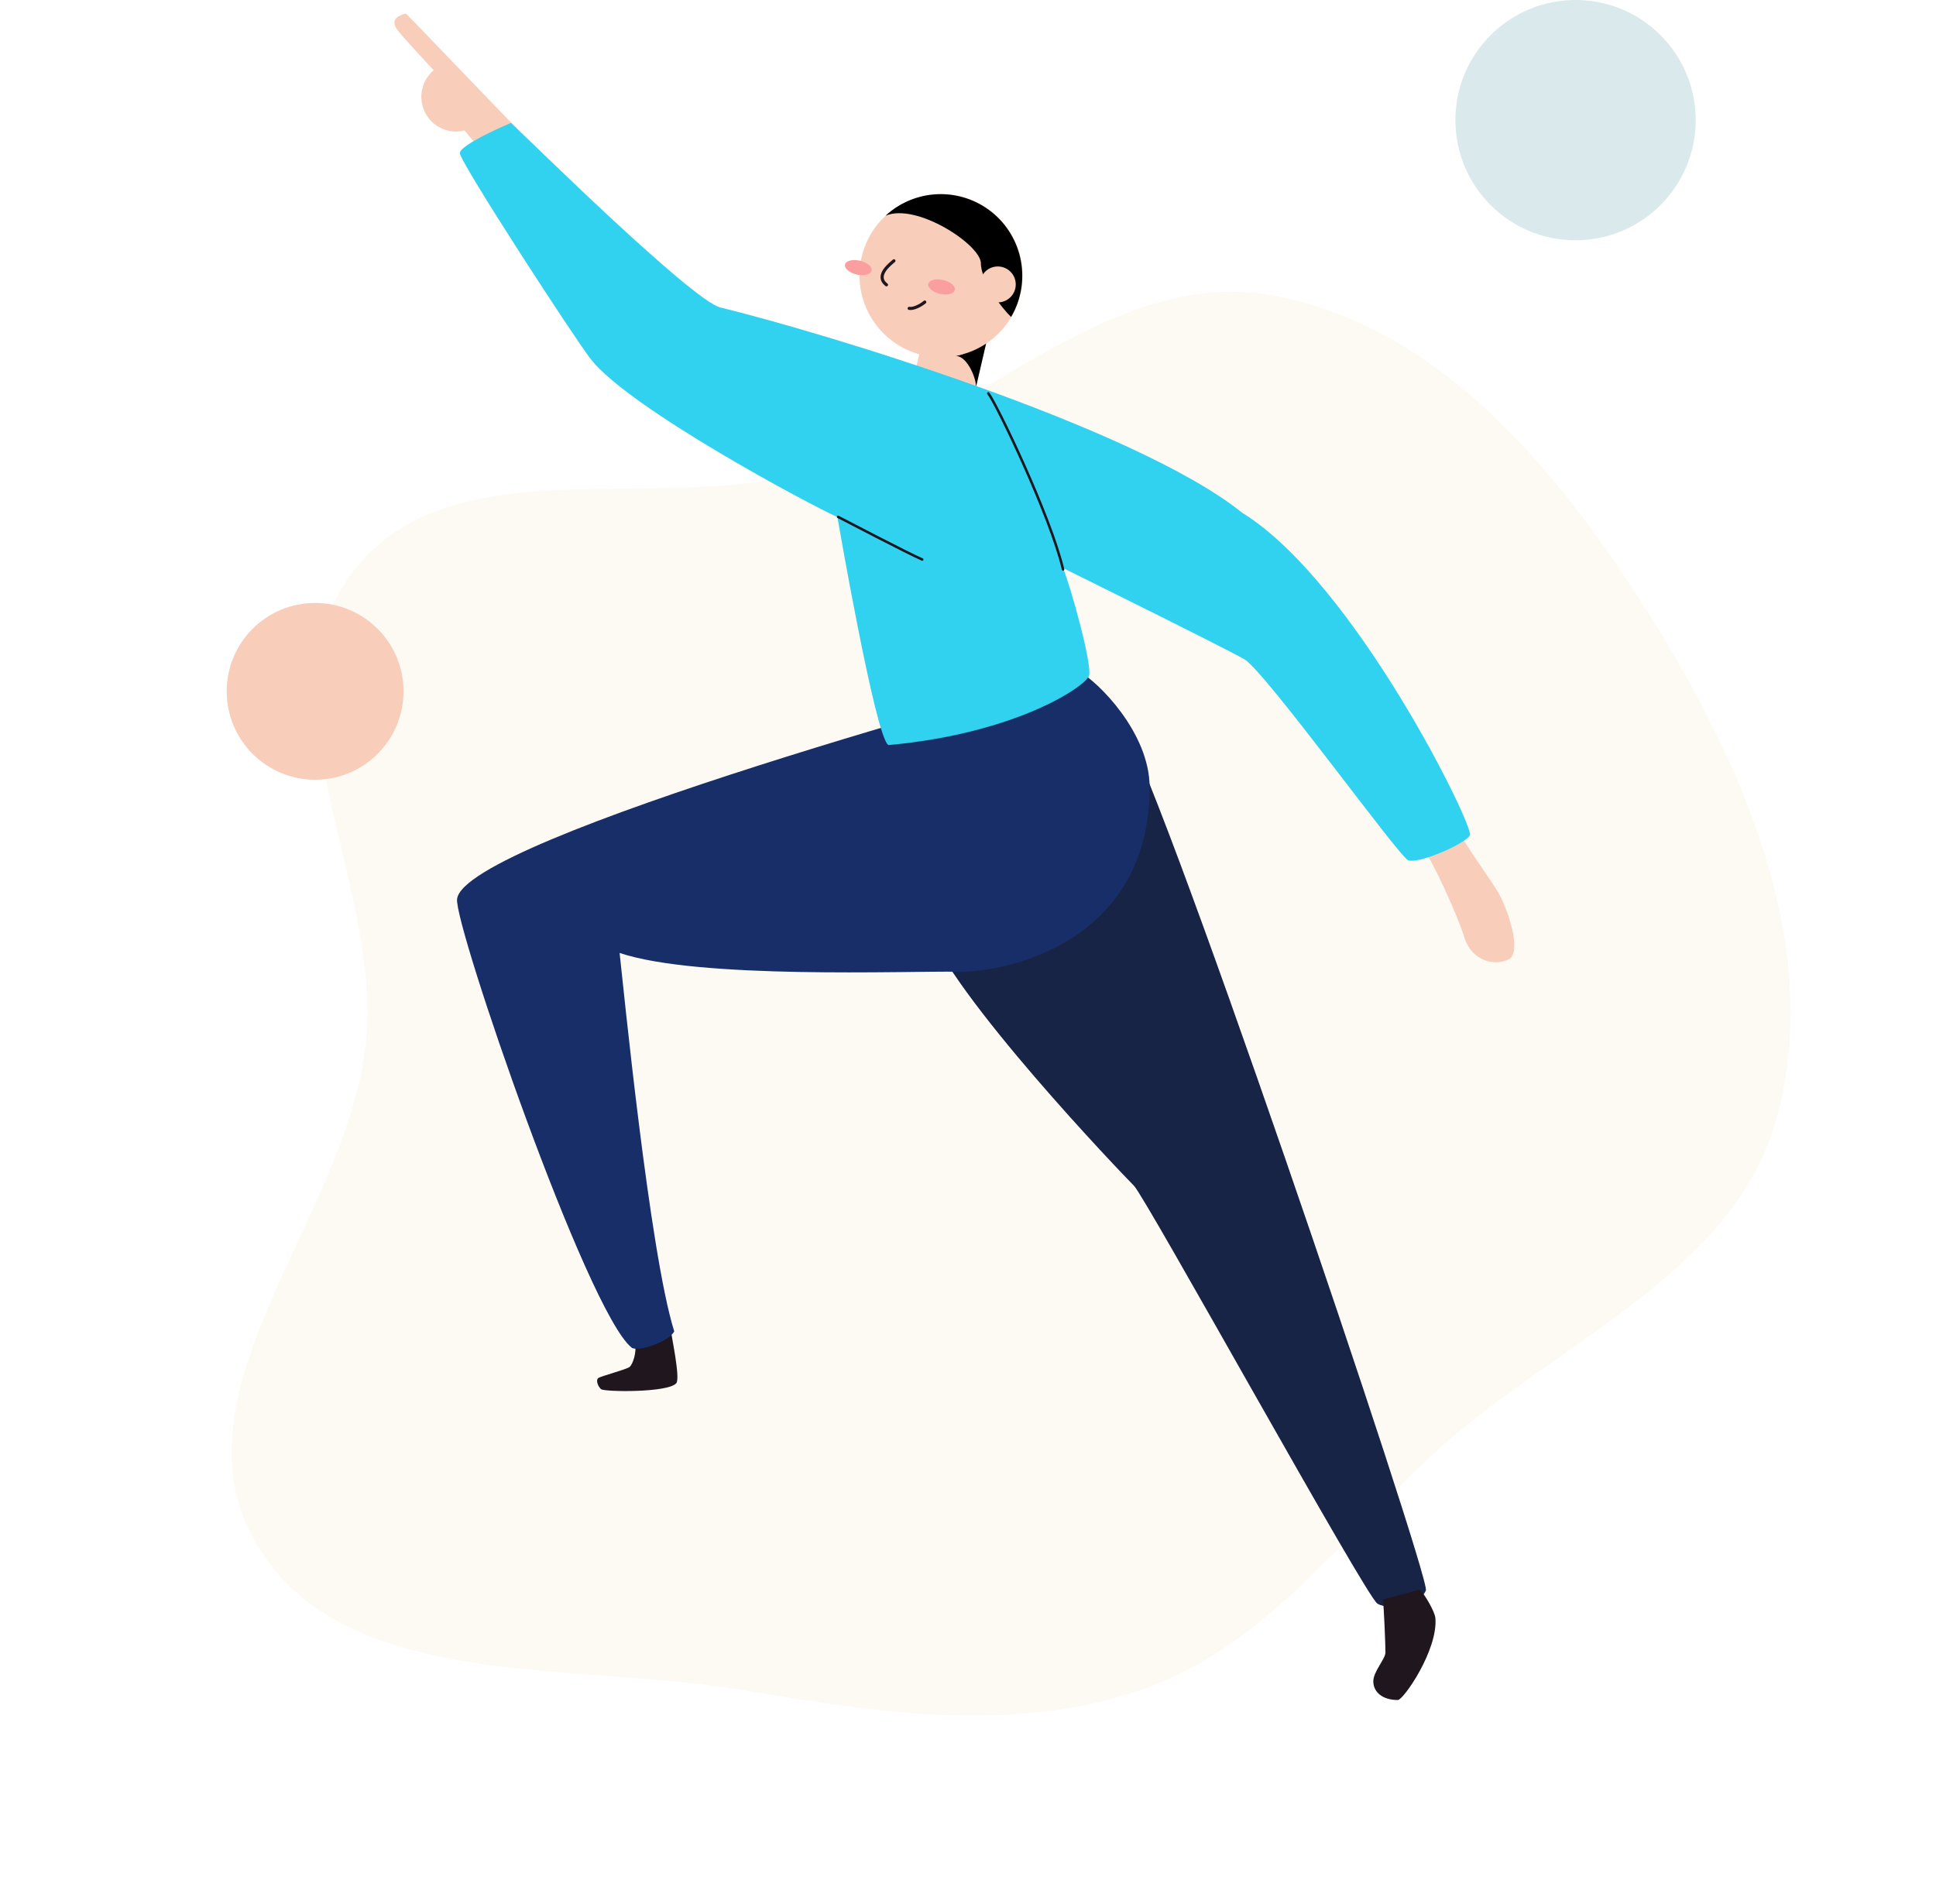 <svg width="427" height="420" viewBox="0 0 427 420" fill="none" xmlns="http://www.w3.org/2000/svg">
<path fill-rule="evenodd" clip-rule="evenodd" d="M179.68 103.697C215.249 93.104 244.807 58.326 281.266 65.261C318.987 72.436 345.904 106.379 365.95 139.129C385.601 171.234 401.772 209.818 391.998 246.169C382.715 280.692 343.97 295.604 317.433 319.557C296 338.903 279.067 363.33 251.771 372.743C223.173 382.605 193.08 377.7 163.24 372.73C125.576 366.458 75.436 373.257 56.336 340.194C37.021 306.762 76.796 268.268 80.698 229.855C84.293 194.458 56.154 153.754 78.116 125.762C100.038 97.822 145.644 113.834 179.68 103.697Z" fill="#ECDA9B" fill-opacity="0.13"/>
<g clip-path="url(#clip0)">
<path d="M322.1 183.946C322.671 185.58 328.211 193.232 330.289 196.616C332.368 200.001 335.855 209.956 332.796 211.59C329.736 213.224 324.607 212.028 322.984 206.787C321.36 201.545 315.847 189.732 313.921 187.143C311.994 184.553 322.1 183.946 322.1 183.946Z" fill="#F8CDBA"/>
<path d="M114.144 28.439C111.459 25.885 89.721 3 89.506 3C87.481 3.491 86.152 4.473 87.624 6.572C88.195 7.384 91.638 11.197 95.652 15.501C94.452 16.514 93.592 17.871 93.189 19.39C92.785 20.909 92.859 22.515 93.398 23.991C93.938 25.466 94.917 26.74 96.204 27.64C97.492 28.539 99.024 29.021 100.594 29.019C101.217 29.013 101.837 28.932 102.441 28.778L105.893 32.876L111.022 30.787L110.335 30.028L114.144 28.439Z" fill="#F8CDBA"/>
<path d="M147.969 293.389C148.032 294.532 150.084 303.916 149.174 305.095C147.523 307.238 133.26 307.059 132.555 306.425C131.851 305.791 131.378 304.416 131.949 303.988C132.52 303.559 138.122 302.104 138.853 301.532C139.584 300.961 140.503 298.077 140.022 296.577" fill="#1F161E"/>
<path d="M246.823 158.713C253.067 163.106 315.508 347.874 314.491 350.802C313.475 353.731 306.356 355.356 303.787 353.731C301.218 352.106 252.719 264.182 250.115 261.575C247.51 258.968 209.447 219.251 204.247 203.617C199.046 187.982 246.823 158.713 246.823 158.713Z" fill="#172445"/>
<path d="M238.126 148.212C242.077 150.284 253.558 161.606 253.558 173.651C253.558 207.679 222.337 214.546 211.205 214.349C200.072 214.153 154.071 216.073 136.659 210.206C137.408 216.805 143.251 276.343 148.71 293.684C147.39 296.13 140.521 298.291 139.29 297.255C129.407 289.219 100.246 204.322 100.808 198.358C102.075 184.893 230.892 149.962 238.126 148.212Z" fill="#172E68"/>
<path d="M200.215 89.022C199.653 91.469 213.087 94.781 213.702 92.147L217.502 75.736L204.015 72.646L200.215 89.022Z" fill="#F8CDBA"/>
<path d="M215.228 85.54C215.567 84.075 213.399 78.272 210.634 78.53C214.059 78.138 216.521 74.682 217.502 75.736L215.228 85.54Z" fill="black"/>
<path d="M207.556 78.789C217.488 78.789 225.539 70.73 225.539 60.788C225.539 50.847 217.488 42.788 207.556 42.788C197.625 42.788 189.573 50.847 189.573 60.788C189.573 70.73 197.625 78.789 207.556 78.789Z" fill="#F8CDBA"/>
<path d="M192.22 59.71C192.415 58.869 191.265 57.884 189.653 57.51C188.04 57.136 186.575 57.514 186.38 58.355C186.186 59.196 187.335 60.18 188.948 60.554C190.56 60.929 192.025 60.55 192.22 59.71Z" fill="#FA9E9F"/>
<path d="M210.585 63.968C210.78 63.127 209.63 62.142 208.018 61.768C206.405 61.394 204.94 61.772 204.746 62.613C204.551 63.454 205.7 64.439 207.313 64.813C208.926 65.187 210.391 64.809 210.585 63.968Z" fill="#FA9E9F"/>
<path d="M197.164 57.529C196.433 58.181 192.874 60.806 195.523 62.824" stroke="#1F161E" stroke-width="0.69" stroke-miterlimit="10" stroke-linecap="round"/>
<path d="M200.527 68.021C201.419 68.191 203.016 67.441 203.961 66.628" stroke="#1F161E" stroke-width="0.69" stroke-miterlimit="10" stroke-linecap="round"/>
<path d="M216.343 58.101C216.387 54.038 202.16 44.663 195.309 47.583C198.478 44.664 202.587 42.981 206.891 42.839C211.194 42.697 215.406 44.105 218.76 46.807C222.114 49.51 224.389 53.327 225.169 57.566C225.95 61.804 225.186 66.183 223.015 69.905C221.088 68.182 216.343 61.931 216.343 58.101Z" fill="black"/>
<path d="M220.071 66.708C222.259 66.708 224.032 64.933 224.032 62.744C224.032 60.554 222.259 58.779 220.071 58.779C217.884 58.779 216.111 60.554 216.111 62.744C216.111 64.933 217.884 66.708 220.071 66.708Z" fill="#F8CDBA"/>
<path d="M112.699 27.108C114.608 28.787 152.483 66.271 158.879 67.825C180.43 73.057 250.168 93.96 273.949 113.095C298.783 128.399 325.151 182.321 324.197 184.232C323.242 186.143 312.708 190.697 310.558 189.741C308.408 188.786 278.971 147.998 274.422 145.4C269.873 142.801 234.469 125.309 234.469 125.309C236.137 129.381 240.927 146.632 240.204 149.025C239.482 151.418 224.059 161.802 195.942 164.356C193.07 162.677 184.694 114.059 184.694 114.059C178.708 111.38 139.103 90.281 130.379 79.325C126.998 75.075 101.424 35.734 101.424 33.787C101.424 31.841 112.699 27.108 112.699 27.108Z" fill="#30D2EF"/>
<path d="M203.399 123.416C200.911 122.399 184.845 114.014 184.845 114.014" stroke="#1F161E" stroke-width="0.55" stroke-miterlimit="10" stroke-linecap="round"/>
<path d="M217.975 86.763C219.67 88.826 231.677 113.72 234.469 125.613" stroke="#1F161E" stroke-width="0.55" stroke-miterlimit="10" stroke-linecap="round"/>
<path d="M313.145 350.624C314.117 351.517 316.472 355.472 316.588 356.946C317.168 363.999 309.541 374.991 308.31 375C304.742 375 302.895 373.107 302.895 370.893C302.895 368.678 305.571 365.973 305.571 364.491C305.571 363.008 305.241 354.151 304.992 352.838" fill="#1F161E"/>
</g>
<circle cx="347.5" cy="26.5" r="26.5" fill="#67A2AE" fill-opacity="0.24"/>
<circle cx="69.5" cy="152.5" r="19.5" fill="#F8CDBA"/>
<defs>
<clipPath id="clip0">
<rect width="247" height="372" fill="white" transform="translate(87 3)"/>
</clipPath>
</defs>
</svg>

